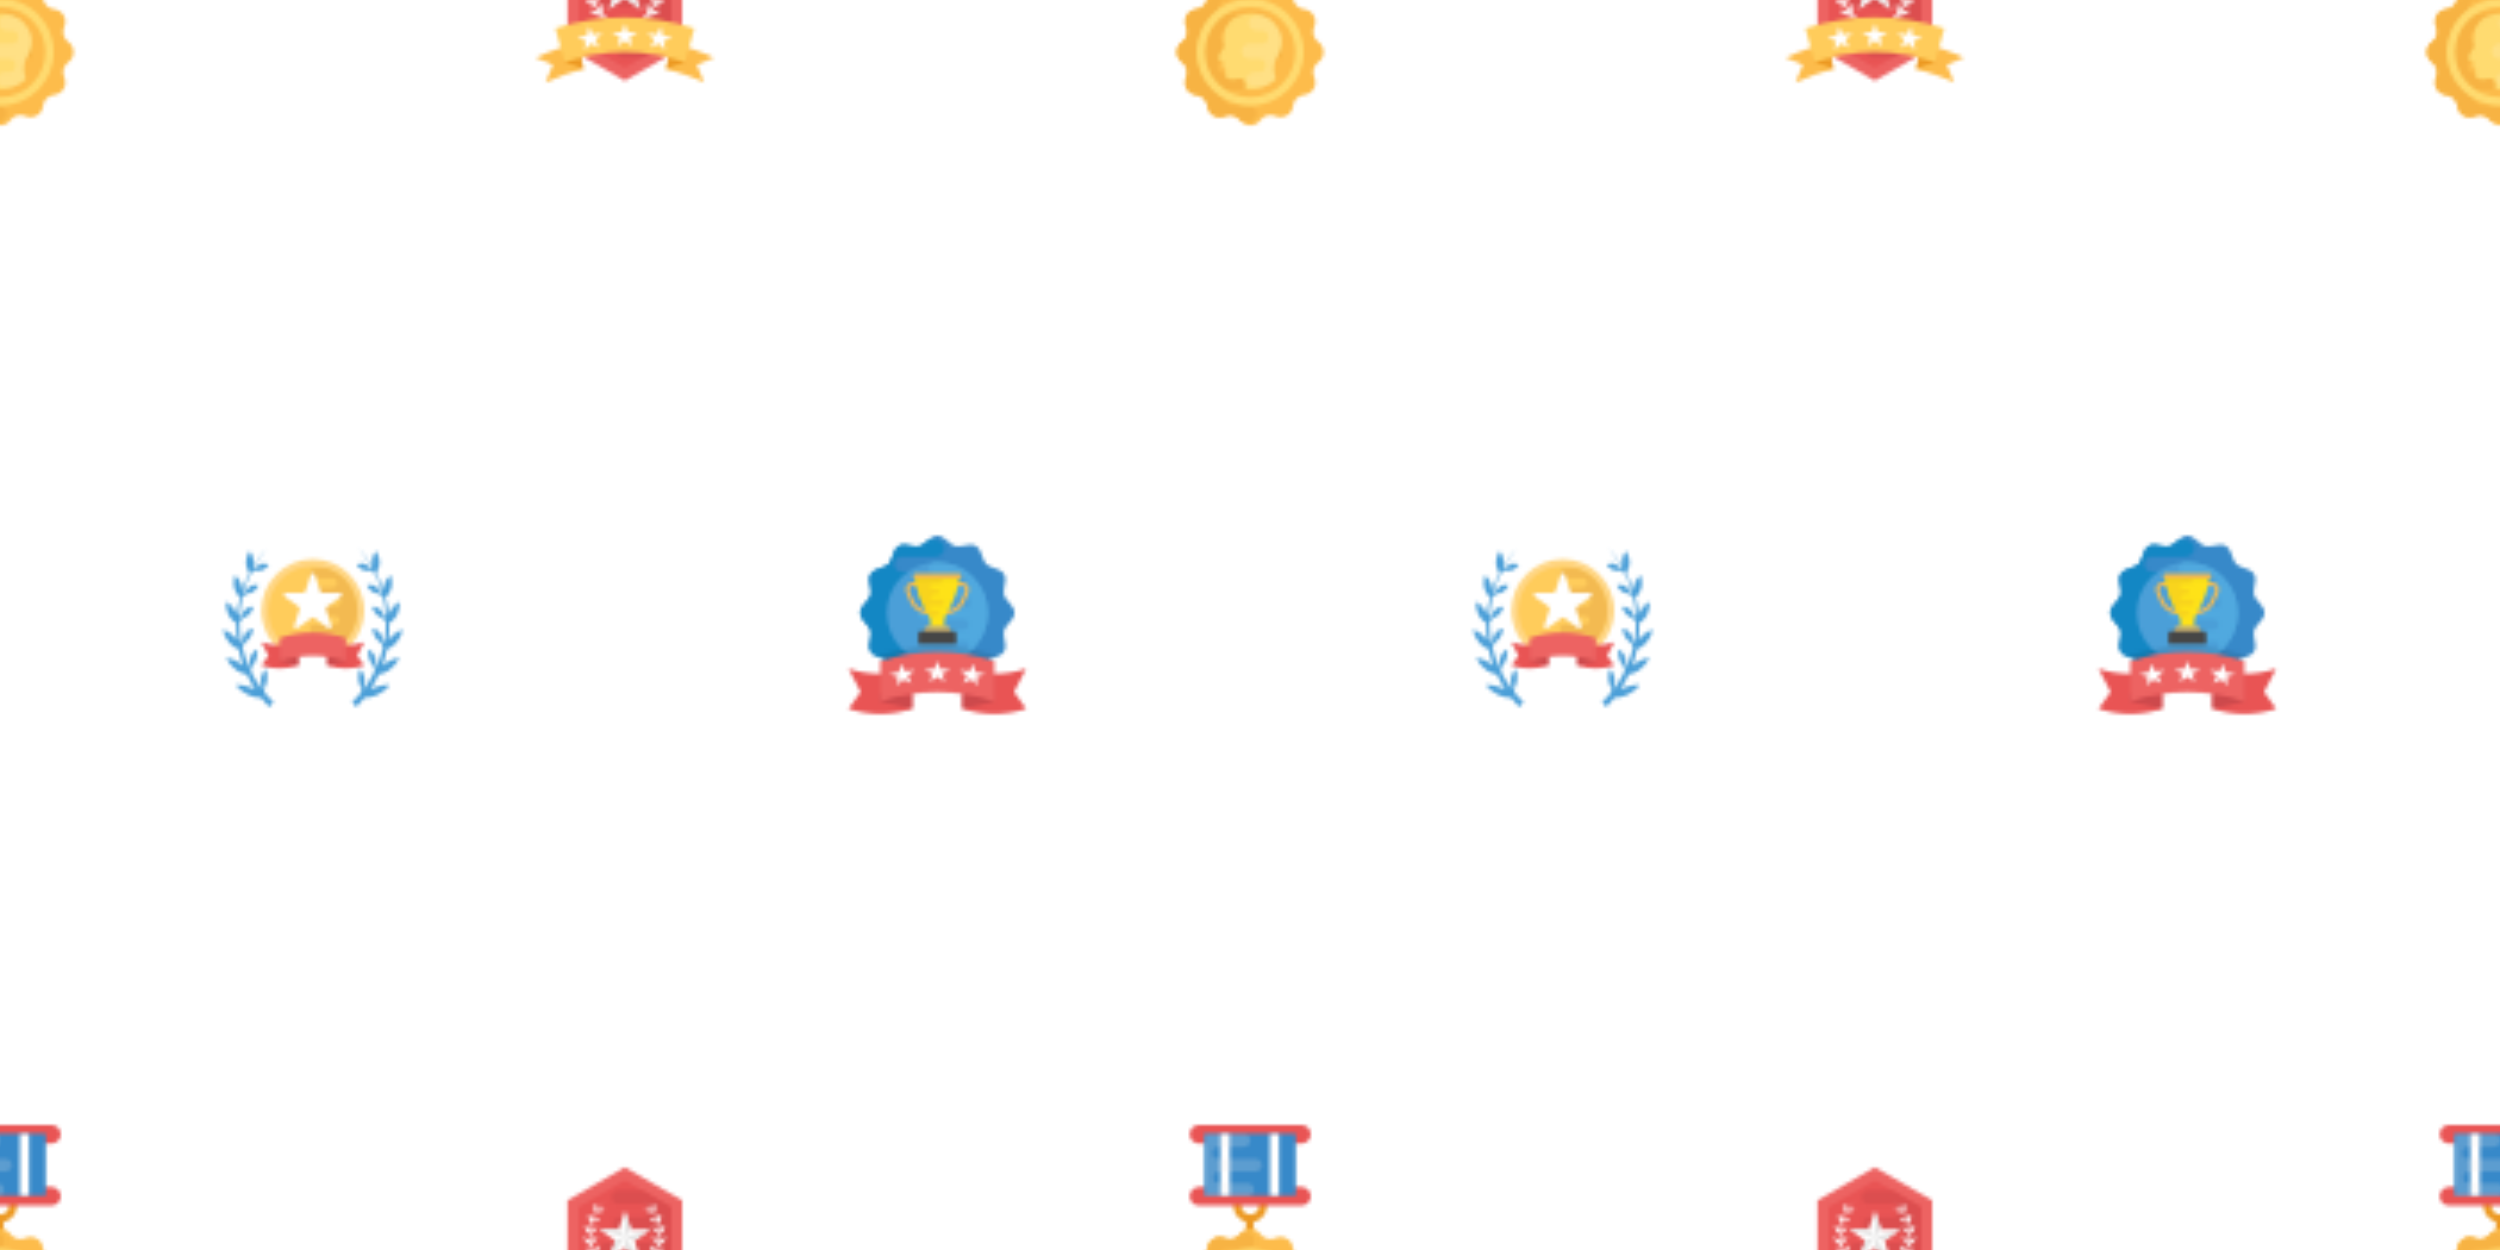 <svg xmlns="http://www.w3.org/2000/svg" xmlns:xlink="http://www.w3.org/1999/xlink" xmlns:fi="http://pattern.flaticon.com/" x="0" y="0" width="700" height="350" viewBox="0 0 700 350"><rect x="0px" y="0px" width="100%" height="100%" opacity="1" fill="#ffffff"/><defs><g transform="matrix(0.099 0 0 0.099 150 325)" id="L1_0"><path d="M89.936,112.12 252.08,18.488 414.224,112.12 414.224,387.352 252.08,480.968 89.936,387.352z" fill="#ed6362"/><path d="M121.936,368.872 121.936,130.584 252.08,55.448 382.224,130.584 382.224,368.872   252.08,444.008z" fill="#e95454"/><path d="M214.752,101.976c-0.56,11.024,8.224,20.176,19.056,20.176h67.616  c11.024,0,19.808,9.152,19.248,20.176c-0.56,10.272-9.904,18.128-20.176,18.128h-63.888c-10.272,0.192-18.496,8.592-18.496,19.056  s8.592,19.056,19.056,19.056h82.192c8.96,0,16.256,7.28,16.064,16.064v1.488c0.56,8.592-6.352,16.064-15.136,16.064H200.544  c-10.464,0-19.616,7.664-20.368,17.936c-0.368,11.024,8.224,20.176,19.248,20.176h113.584c8.784,0,16.064,7.28,16.064,16.064  l-0.192,1.12v0.192c0.192,9.344-7.472,17.008-16.816,17.008h-78.64c-10.464,0-19.616,7.664-20.368,18.128  c-0.368,11.024,8.224,20.176,19.248,20.176h83.312c9.344,0,16.064,7.664,16.064,17.008c0,0,0,0,0,0.192s0,0.192,0,0.192  c0,9.152-6.72,16.992-16.064,16.992H248.56c-10.272,0-19.424,7.664-19.984,17.936c-0.56,11.216,8.224,20.176,19.056,20.176H301.6  l80.64-46.56V130.584L301.616,84.04h-66.688C224.464,84.04,215.312,91.704,214.752,101.976z" fill="#dc4e4f"/><g><path d="M189.152,286.872c0.352-2.64,1.984-4.912,2.768-7.392c0.752-2.48,0.816-5.104,0.784-7.76   c-0.096-2.672-0.272-5.344-1.2-8.304c-0.272-0.096-0.544-0.192-0.832-0.288c-2.24,1.888-3.552,4.112-4.608,6.48   c-0.992,2.384-1.712,4.896-1.536,7.712c0.208,2.832,1.456,5.936,1.632,8.736c0.032,0.368-0.064,0.704-0.064,1.056   c-5.744-7.008-10.656-14.448-14.736-22.192c0.112-1.568,0.368-3.04,0.976-4.352c0.992-2.288,3.088-3.984,4.432-6.048   c1.312-2.08,1.968-4.432,2.528-6.864c0.512-2.448,0.912-4.928,0.656-7.84c-0.24-0.144-0.496-0.288-0.736-0.432   c-2.56,1.248-4.304,3.008-5.856,4.928c-1.472,1.968-2.736,4.08-3.216,6.672c-0.448,2.608,0,5.68-0.496,8.24   c-0.08,0.496-0.32,0.912-0.464,1.392c-3.696-7.744-6.576-15.744-8.608-23.92c0.464-1.76,1.088-3.408,2.144-4.704   c1.44-1.856,3.824-2.944,5.536-4.528c1.696-1.6,2.816-3.648,3.84-5.76c0.992-2.16,1.872-4.368,2.192-7.168   c-0.208-0.192-0.416-0.384-0.624-0.576c-2.672,0.592-4.704,1.824-6.56,3.28c-1.808,1.472-3.456,3.168-4.448,5.44   c-0.976,2.304-1.184,5.232-2.224,7.456c-0.272,0.592-0.656,1.056-1.008,1.584c-1.68-8.096-2.544-16.304-2.592-24.544   c0.896-1.952,1.968-3.712,3.52-4.88c1.744-1.392,4.208-1.84,6.144-2.928c1.92-1.104,3.36-2.768,4.752-4.544   c1.36-1.824,2.608-3.728,3.456-6.32c-0.16-0.224-0.304-0.464-0.464-0.688c-2.624-0.064-4.768,0.672-6.8,1.616   c-1.984,0.992-3.856,2.208-5.248,4.128c-1.376,1.952-2.176,4.64-3.6,6.48c-0.48,0.64-1.072,1.12-1.664,1.632   c0.304-8.048,1.376-16.08,3.248-24.016c0.08-0.128,0.176-0.24,0.256-0.368c1.392-1.952,2.928-3.664,4.848-4.528   c1.888-0.912,4.272-0.752,6.272-1.344c2-0.624,3.68-1.888,5.312-3.28c1.616-1.456,3.168-3.024,4.496-5.376   c-0.096-0.256-0.192-0.528-0.288-0.784c-2.416-0.64-4.528-0.416-6.592,0.032c-2.048,0.512-4.016,1.248-5.696,2.784   c-1.68,1.552-2.976,3.984-4.672,5.376c-0.736,0.64-1.552,1.072-2.384,1.472c2.256-7.872,5.312-15.616,9.168-23.12   c0.08,0.08,0.144,0.176,0.224,0.272c0.336-0.304,0.656-0.624,0.992-0.928c1.696-1.568,3.488-2.88,5.424-3.28   c1.92-0.448,4.048,0.24,6,0.112c1.952-0.16,3.76-1.024,5.568-2.048c1.808-1.088,3.584-2.304,5.328-4.368   c-0.016-0.288-0.048-0.56-0.064-0.848c-2.032-1.152-4-1.376-5.984-1.392c-1.968,0.048-3.936,0.352-5.824,1.472   c-1.888,1.168-3.616,3.232-5.488,4.224c-0.912,0.512-1.856,0.832-2.832,1.008c0.032-0.176,0.032-0.336,0.064-0.512   c6.24-10.672,14.16-20.784,23.776-29.984c-9.12,8.144-16.88,17.104-23.28,26.672c0.016-0.288,0.16-0.624,0.16-0.896   c0.144-2.064,0.256-4.096,0.048-6.032c-0.656-3.776-1.776-7.44-4.816-10.512c-0.32,0.112-0.656,0.224-0.976,0.336   c-3.232,5.232-4.064,9.808-4.08,13.984c0.128,2.032,0.64,3.904,1.312,5.696c0.544,1.84,1.552,3.472,2.768,4.976   c0.176,0.208,0.352,0.432,0.528,0.64c-3.664,6.432-6.736,13.104-9.232,19.92c-0.016-0.064,0-0.144-0.016-0.208   c-0.432-2.16-0.912-4.288-1.648-6.256c-1.712-3.808-3.792-7.424-7.584-10.128c-0.256,0.24-0.544,0.416-0.832,0.576   c-1.744,6.016-1.312,10.912-0.16,15.248c0.688,2.096,1.728,3.936,2.896,5.68c1.072,1.824,2.512,3.328,4.16,4.672   c0.048,0.032,0.096,0.08,0.144,0.112c-1.888,6.768-3.216,13.632-3.984,20.576c-1.008-2.032-2.032-4.064-3.264-5.872   c-2.768-3.632-5.84-7.04-10.352-9.216c-0.24,0.224-0.48,0.448-0.72,0.672c-0.112,6.512,1.664,11.504,4.032,15.776   c1.28,2.048,2.832,3.76,4.496,5.344c1.456,1.552,3.216,2.72,5.072,3.76c-0.192,6.848,0.16,13.712,1.056,20.544   c-1.504-1.776-2.992-3.552-4.64-5.088c-3.824-3.232-7.856-6.208-12.992-7.728c-0.176,0.272-0.368,0.528-0.544,0.8   c1.648,6.688,4.816,11.504,8.416,15.44c1.872,1.856,3.936,3.344,6.08,4.672c1.712,1.184,3.632,1.936,5.568,2.624   c1.456,6.672,3.456,13.264,6,19.728c-1.936-1.424-3.84-2.88-5.84-4.08c-4.832-2.608-9.776-4.944-15.44-5.648   c-0.112,0.288-0.224,0.592-0.336,0.896c3.504,6.528,8.096,10.88,12.896,14.224c2.448,1.552,5.008,2.688,7.584,3.632   c1.872,0.784,3.84,1.136,5.808,1.472c3.088,6.224,6.704,12.288,10.848,18.144c-2.288-1.008-4.576-2.08-6.864-2.88   c-5.76-1.744-11.536-3.248-17.616-3.008c-0.032,0.32-0.08,0.656-0.112,0.976c5.44,6,11.424,9.552,17.392,12.064   c2.992,1.12,6,1.792,8.976,2.256c1.952,0.4,3.872,0.336,5.808,0.352c3.216,3.792,6.688,7.456,10.4,10.992   c1.952-1.808,3.904-3.616,5.872-5.424c-4.256-3.808-8.224-7.792-11.872-11.936C189.008,289.448,188.944,288.12,189.152,286.872z" fill="#ffffff"/><path d="M348.288,254.664c-2,1.2-3.92,2.672-5.84,4.08c2.544-6.464,4.544-13.072,6-19.728   c1.936-0.688,3.856-1.44,5.568-2.624c2.144-1.312,4.208-2.8,6.08-4.672c3.6-3.952,6.768-8.768,8.416-15.44   c-0.176-0.272-0.368-0.544-0.544-0.8c-5.136,1.52-9.168,4.496-12.992,7.728c-1.648,1.536-3.152,3.328-4.64,5.088   c0.912-6.832,1.264-13.696,1.072-20.544c1.856-1.04,3.616-2.208,5.072-3.76c1.664-1.584,3.216-3.296,4.496-5.344   c2.368-4.272,4.144-9.264,4.032-15.776c-0.24-0.224-0.48-0.448-0.72-0.672c-4.512,2.176-7.568,5.584-10.352,9.216   c-1.232,1.824-2.24,3.84-3.264,5.872c-0.768-6.928-2.096-13.808-3.984-20.576c0.048-0.032,0.096-0.08,0.144-0.112   c1.648-1.344,3.104-2.848,4.16-4.672c1.168-1.744,2.208-3.584,2.896-5.68c1.152-4.336,1.568-9.248-0.16-15.248   c-0.288-0.176-0.576-0.336-0.864-0.512c-3.792,2.704-5.872,6.32-7.584,10.128c-0.736,1.968-1.216,4.096-1.648,6.256   c-0.016,0.064-0.016,0.144-0.016,0.208c-2.496-6.816-5.568-13.488-9.232-19.92c0.176-0.208,0.352-0.432,0.528-0.64   c1.232-1.504,2.224-3.136,2.768-4.976c0.672-1.792,1.184-3.648,1.312-5.696c-0.016-4.176-0.848-8.752-4.08-13.984   c-0.32-0.112-0.656-0.224-0.976-0.336c-3.04,3.072-4.16,6.736-4.816,10.512c-0.208,1.936-0.096,3.968,0.048,6.032   c0,0.272,0.128,0.608,0.16,0.896c-6.4-9.568-14.16-18.544-23.28-26.672c9.632,9.2,17.552,19.296,23.776,29.984   c0.032,0.176,0.048,0.336,0.064,0.512c-0.96-0.192-1.92-0.496-2.832-1.008c-1.856-0.992-3.6-3.056-5.488-4.224   c-1.888-1.12-3.856-1.424-5.824-1.472c-1.984,0.016-3.952,0.24-5.984,1.392c-0.016,0.288-0.048,0.56-0.064,0.848   c1.744,2.064,3.52,3.28,5.328,4.368c1.808,1.024,3.616,1.888,5.568,2.048c1.952,0.128,4.064-0.576,6-0.112   c1.936,0.4,3.728,1.712,5.424,3.28c0.336,0.304,0.656,0.608,0.992,0.928c0.08-0.096,0.144-0.176,0.224-0.272   c3.84,7.504,6.896,15.232,9.168,23.12c-0.832-0.4-1.648-0.832-2.384-1.472c-1.696-1.408-2.992-3.824-4.672-5.376   c-1.68-1.52-3.648-2.272-5.696-2.784c-2.064-0.448-4.176-0.672-6.592-0.032c-0.096,0.256-0.192,0.528-0.288,0.784   c1.312,2.352,2.88,3.92,4.496,5.376c1.648,1.392,3.312,2.656,5.312,3.28c2,0.608,4.384,0.432,6.272,1.344   c1.92,0.864,3.456,2.576,4.848,4.528c0.08,0.128,0.176,0.24,0.256,0.368c1.856,7.936,2.944,15.968,3.232,24.016   c-0.592-0.512-1.184-0.976-1.664-1.632c-1.424-1.824-2.224-4.528-3.6-6.48c-1.392-1.92-3.264-3.12-5.248-4.128   c-2.032-0.944-4.16-1.664-6.8-1.616c-0.16,0.224-0.304,0.464-0.464,0.688c0.848,2.592,2.112,4.512,3.456,6.32   c1.392,1.76,2.832,3.44,4.752,4.544c1.936,1.088,4.4,1.536,6.144,2.928c1.536,1.168,2.608,2.928,3.52,4.88   c-0.048,8.24-0.928,16.464-2.592,24.544c-0.352-0.528-0.752-0.992-1.008-1.584c-1.04-2.208-1.248-5.152-2.224-7.456   c-0.992-2.272-2.64-3.968-4.448-5.44c-1.856-1.456-3.888-2.688-6.56-3.28c-0.208,0.192-0.416,0.384-0.608,0.576   c0.32,2.784,1.216,5.008,2.192,7.168c1.04,2.112,2.144,4.144,3.84,5.76c1.712,1.584,4.096,2.672,5.536,4.528   c1.056,1.296,1.68,2.944,2.144,4.704c-2.048,8.176-4.912,16.192-8.608,23.92c-0.128-0.464-0.368-0.896-0.464-1.392   c-0.496-2.544-0.048-5.632-0.496-8.24c-0.48-2.592-1.744-4.704-3.216-6.672c-1.536-1.936-3.296-3.68-5.84-4.928   c-0.24,0.144-0.496,0.288-0.736,0.432c-0.256,2.912,0.144,5.392,0.656,7.84c0.56,2.416,1.216,4.784,2.528,6.864   c1.328,2.064,3.44,3.76,4.432,6.048c0.608,1.312,0.864,2.784,0.976,4.352c-4.064,7.744-8.976,15.184-14.72,22.192   c0-0.352-0.08-0.704-0.064-1.056c0.176-2.8,1.424-5.904,1.632-8.736c0.176-2.816-0.544-5.328-1.536-7.712   c-1.056-2.368-2.368-4.608-4.608-6.48c-0.272,0.096-0.544,0.192-0.832,0.288c-0.928,2.96-1.104,5.632-1.2,8.304   c-0.032,2.656,0.016,5.28,0.784,7.76c0.784,2.464,2.416,4.752,2.768,7.392c0.208,1.248,0.144,2.576-0.048,3.92   c-3.648,4.144-7.616,8.144-11.872,11.936c1.952,1.808,3.92,3.616,5.872,5.424c3.712-3.536,7.168-7.216,10.4-10.992   c1.92-0.016,3.84,0.048,5.808-0.352c2.976-0.464,5.968-1.136,8.976-2.256c5.968-2.512,11.968-6.064,17.392-12.064   c-0.032-0.32-0.064-0.656-0.112-0.976c-6.08-0.24-11.856,1.264-17.616,3.008c-2.288,0.8-4.576,1.872-6.864,2.88   c4.144-5.856,7.76-11.92,10.848-18.144c1.968-0.336,3.92-0.688,5.808-1.472c2.592-0.944,5.136-2.08,7.584-3.632   c4.816-3.344,9.392-7.696,12.896-14.224c-0.112-0.304-0.224-0.608-0.336-0.912C358.064,249.72,353.12,252.056,348.288,254.664z" fill="#ffffff"/><path d="M252.08,142.04 269.008,194.136 323.792,194.136 279.472,226.344 296.4,278.44    252.08,246.232 207.76,278.44 224.688,226.344 180.368,194.136 235.152,194.136z" fill="#ffffff"/></g><g><path d="M252.08,142.04 252.08,216.408 269.008,194.136z" fill="#e5e5e5"/><path d="M252.08,216.408 323.792,194.136 279.472,226.344z" fill="#e5e5e5"/><path d="M252.08,216.408 296.4,278.44 252.08,246.232z" fill="#e5e5e5"/><path d="M252.08,216.408 224.688,226.344 207.76,278.44z" fill="#e5e5e5"/><path d="M180.368,194.136 235.152,194.136 252.08,216.408z" fill="#e5e5e5"/></g><path d="M27.792,485.672c34.736-16.352,70.608-28.72,107.056-37.136c-4.848-24.816-9.68-49.648-14.528-74.464  C79.36,383.528,39.04,397.432,0,415.816c16.8,5.92,33.04,12.592,48.704,19.936C40.944,452.28,33.984,468.936,27.792,485.672z" fill="#fdbc4b"/><path d="M128.144,414.2c2.24,11.44,4.464,22.896,6.704,34.336c-17.04-8.032-34.816-15.216-53.28-21.424  C96.96,422.12,112.496,417.816,128.144,414.2z" fill="#ec9922"/><path d="M476.368,485.672c-34.736-16.352-70.608-28.72-107.056-37.136  c4.848-24.816,9.68-49.648,14.528-74.464c40.96,9.456,81.28,23.36,120.32,41.744c-16.8,5.92-33.04,12.592-48.704,19.936  C463.216,452.28,470.176,468.936,476.368,485.672z" fill="#fdbc4b"/><path d="M376.016,414.2c-2.24,11.44-4.464,22.896-6.704,34.336c17.04-8.032,34.816-15.216,53.28-21.424  C407.2,422.12,391.664,417.816,376.016,414.2z" fill="#ec9922"/><path d="M422.608,427.112c-111.232-36.064-229.808-36.064-341.04,0  c-8.624-31.488-17.264-62.976-25.888-94.464c128.128-41.536,264.688-41.536,392.816,0  C439.856,364.136,431.232,395.624,422.608,427.112z" fill="#ffcc5b"/><g><path d="M149.744,327.304c4.08,7.568,8.048,15.152,11.936,22.8c9.184-1.408,18.384-2.592,27.6-3.568   c-7.008,5.792-13.856,11.728-20.512,17.76c3.76,7.68,7.424,15.392,10.992,23.136c-7.568-4.096-15.296-8.032-23.168-11.808   c-6.448,6.176-12.736,12.464-18.848,18.848c1.264-8.56,2.624-17.104,4.096-25.664c-8.048-3.568-16.224-6.976-24.544-10.208   c9.104-2.096,18.224-3.984,27.376-5.648C146.272,344.392,147.952,335.848,149.744,327.304z" fill="#ffffff"/><path d="M252.08,318.776c2.96,8.144,5.808,16.32,8.576,24.496c9.248,0.128,18.496,0.48,27.744,1.04   c-7.728,4.576-15.312,9.296-22.736,14.16c2.64,8.208,5.184,16.432,7.616,24.688c-6.896-5.296-13.968-10.48-21.184-15.504   c-7.232,5.04-14.288,10.208-21.184,15.504c2.432-8.24,4.976-16.464,7.616-24.688c-7.424-4.864-15.008-9.584-22.736-14.16   c9.248-0.56,18.48-0.912,27.744-1.04C246.272,335.096,249.12,326.936,252.08,318.776z" fill="#ffffff"/><path d="M354.416,327.304c1.792,8.544,3.488,17.088,5.072,25.648c9.152,1.664,18.288,3.552,27.376,5.648   c-8.32,3.232-16.496,6.64-24.544,10.208c1.472,8.56,2.832,17.104,4.096,25.664c-6.112-6.384-12.384-12.672-18.848-18.848   c-7.872,3.776-15.584,7.712-23.152,11.808c3.568-7.744,7.232-15.456,10.992-23.136c-6.672-6.048-13.504-11.968-20.512-17.76   c9.216,0.976,18.416,2.16,27.6,3.568C346.368,342.472,350.336,334.872,354.416,327.304z" fill="#ffffff"/></g></g><g transform="matrix(0.137 0 0 0.137 315 315)" id="L1_1"><g><rect x="247px" y="192px" width="16px" height="38px" fill="#ec9922"/><path d="M255.878,198.848c-18.88,0-34.256-15.36-34.256-34.256s15.376-34.24,34.256-34.24   s34.24,15.36,34.24,34.256S274.758,198.848,255.878,198.848z M255.878,146.352c-10.064,0-18.256,8.192-18.256,18.256   s8.192,18.256,18.256,18.256s18.24-8.192,18.24-18.256S265.942,146.352,255.878,146.352z" fill="#ec9922"/></g><g><path d="M360.71,37.856H151.062c-10.448,0-18.928-8.48-18.928-18.928l0,0C132.134,8.48,140.614,0,151.062,0   H360.71c10.448,0,18.928,8.48,18.928,18.928l0,0C379.638,29.392,371.158,37.856,360.71,37.856z" fill="#e95454"/><path d="M360.71,164.608H151.062c-10.448,0-18.928-8.48-18.928-18.928l0,0   c0-10.448,8.48-18.928,18.928-18.928H360.71c10.448,0,18.928,8.48,18.928,18.928l0,0   C379.638,156.128,371.158,164.608,360.71,164.608z" fill="#e95454"/></g><rect x="162px" y="18px" width="187px" height="126px" fill="#3789c9"/><g><rect x="195px" y="18px" width="19px" height="126px" fill="#ffffff"/><rect x="296px" y="18px" width="19px" height="126px" fill="#ffffff"/></g><path d="M395.174,341.296l-0.064-0.048c-9.808-7.056-13.28-20.048-8.32-31.056l0.016-0.032  c7.136-15.84-3.36-34-20.656-35.728c-12.032-1.2-21.568-10.72-22.768-22.768l0,0c-1.728-17.28-19.888-27.776-35.728-20.656  l-0.032,0.016c-11.008,4.96-24,1.488-31.056-8.32l-0.048-0.064c-10.144-14.08-31.104-14.08-41.248,0l-0.048,0.064  c-7.056,9.808-20.048,13.28-31.056,8.32l-0.032-0.016c-15.84-7.136-34,3.36-35.728,20.656c-1.2,12.048-10.72,21.568-22.768,22.768  l0,0c-17.28,1.728-27.776,19.888-20.656,35.728l0.016,0.032c4.96,11.008,1.488,24-8.32,31.056l-0.064,0.048  c-14.08,10.144-14.08,31.104,0,41.248l0.064,0.048c9.808,7.056,13.28,20.048,8.32,31.056l-0.016,0.032  c-7.136,15.84,3.36,34,20.656,35.728c12.048,1.2,21.568,10.72,22.768,22.768l0,0c1.728,17.28,19.888,27.776,35.728,20.656  l0.032-0.016c11.008-4.96,24-1.488,31.056,8.32l0.048,0.064c10.144,14.08,31.104,14.08,41.248,0l0.048-0.064  c7.056-9.808,20.048-13.28,31.056-8.32l0.032,0.016c15.84,7.136,34-3.36,35.728-20.656c1.2-12.032,10.72-21.568,22.768-22.768l0,0  c17.28-1.728,27.776-19.888,20.656-35.728l-0.016-0.032c-4.96-11.008-1.488-24,8.32-31.056l0.064-0.048  C409.238,372.4,409.238,351.44,395.174,341.296z" fill="#fdbc4b"/><path d="M321.878,361.6c-0.64,8.8-8.48,15.36-17.44,15.36h-102.56c-7.52,0-13.44,6.4-12.96,13.76V392  c-0.16,7.52,6.08,13.76,13.76,13.76h46.4c8.96,0,16.32,7.36,16.32,16.32s-7.04,16.16-15.84,16.32h-30.72  c-8.8,0-16.8,6.72-17.28,15.52c-0.48,9.44,7.04,17.28,16.48,17.28h33.92c9.28,0,16.8,7.84,16.32,17.28  c-0.48,8.8-8.32,15.36-17.28,15.36h-13.6c-0.64-0.8-1.44-1.6-2.08-2.56l-0.16-0.16c-4.96-6.72-12.64-10.56-20.64-10.56  c-3.52,0-7.04,0.8-10.4,2.24c-3.52,1.6-7.04,2.24-10.4,2.24c-12.48,0-23.84-9.28-25.28-22.88c-1.28-12-10.72-21.6-22.72-22.72  c-17.44-1.76-27.84-19.84-20.8-35.68l0.16-0.16c4.96-10.88,1.44-24-8.32-31.04h-0.16c-14.08-10.08-14.08-31.04,0-41.28h0.16  c9.76-7.04,13.28-20,8.32-31.04l-0.16-0.16c-1.44-3.36-2.24-6.88-2.24-10.4c0-12.48,9.44-23.84,23.04-25.28  c12-1.12,21.44-10.72,22.72-22.72c1.44-13.6,12.8-22.88,25.28-22.88c3.36,0,6.88,0.64,10.4,2.24c11.04,4.96,24,1.44,31.04-8.32  l0.16-0.16c0.64-0.96,1.44-1.76,2.08-2.56h10.72c9.28,0,16.8,7.68,16.32,17.28c-0.48,8.8-8.32,15.36-17.12,15.36h-41.44  c-8,0-13.76,6.72-13.76,14.56c0,0,0,0,0,0.16s0,0.16,0,0.16c0,8,5.76,14.56,13.76,14.56h71.36c9.44,0,16.8,7.84,16.48,17.28  c-0.64,8.96-8.48,15.52-17.44,15.52h-67.36c-8,0-14.56,6.56-14.4,14.56v0.16l-0.16,0.96c0,7.52,6.24,13.76,13.76,13.76h97.28  C314.838,344.32,322.182,352.16,321.878,361.6z" fill="#f7b343"/><g><path d="M255.878,252.416c-60.384,0-109.504,49.12-109.504,109.504s49.12,109.504,109.504,109.504   s109.504-49.12,109.504-109.504S316.262,252.416,255.878,252.416z M255.878,454.256c-50.912,0-92.336-41.424-92.336-92.336   s41.424-92.336,92.336-92.336s92.336,41.408,92.336,92.336S306.79,454.256,255.878,454.256z" fill="#ffdb70"/><path d="M309.43,374.24c-8.64,15.04-4.64,32.96-1.12,43.04c-13.6,12.96-32.16,20.96-52.48,20.96   c-3.36,0-6.72-0.16-10.08-0.64v-12.32c-2.08-9.28-10.4-9.44-10.88-9.44c-40.8,10.08-27.52-16.8-27.52-16.8   c-5.76,0-4.96-7.36-4.96-7.36c-6.4-1.92-2.4-6.88-2.4-6.88v-5.12c-6.08,0.48-8.48-3.04-8.48-3.04   c-3.04-6.88,10.88-24.96,10.88-24.96c-2.08-14.08,0-27.84,0-27.84c2.72-13.44,9.12-22.08,14.72-27.36l0.48-0.48   c5.6-4.8,10.24-6.56,10.24-6.56c44-18.72,72.16,8.64,72.16,8.64c3.04,2.72,5.6,5.44,7.68,8.16   C335.67,339.84,309.43,374.24,309.43,374.24z" fill="#ffdb70"/></g><path d="M252.63,302.784c0,8.368,6.88,15.248,15.248,15.248h11.872  c7.168,0,13.008,5.84,12.864,12.848v1.2c0.448,6.88-5.088,12.848-12.112,12.848h-25.92c-8.368,0-15.696,6.128-16.288,14.352  c-0.304,8.816,6.576,16.144,15.392,16.144h20.992c7.024,0,12.864,5.824,12.864,12.848l-0.144,0.896v0.144  c0.144,7.472-5.984,13.6-13.456,13.6h-9.04c-8.368,0-15.696,6.128-16.288,14.496c-0.304,8.816,6.576,16.144,15.392,16.144h17.344  c10.128-3.616,19.376-9.072,26.976-16.32c-3.52-10.08-7.52-28,1.12-43.04c0,0,26.24-34.4-1.76-68c-2.08-2.72-4.64-5.44-7.68-8.16  c0,0-6.336-6.08-17.584-10.544h-14.96C259.206,287.68,252.63,294.416,252.63,302.784z" opacity="0.15" fill="#ffffff"/><path d="M263.926,133.04c0.256-7.616-5.68-13.952-13.312-13.952  h-59.168c-6.064,0-11.104-5.04-11.104-11.104l0.128-0.768v-0.144c-0.128-6.464,5.168-11.76,11.632-11.76h73.776  c7.232,0,13.568-5.296,14.08-12.528c0.256-7.616-5.68-13.952-13.312-13.952h-77.008c-6.464,0-11.104-5.296-11.104-11.76  c0,0,0,0,0-0.128s0-0.128,0-0.128c0-6.336,4.656-11.76,11.104-11.76h52.848c7.104,0,13.44-5.296,13.824-12.4  c0.384-7.76-5.68-13.952-13.184-13.952h-79.824V145.44h86.544C257.078,145.44,263.414,140.144,263.926,133.04z" opacity="0.2" fill="#f0eeed"/></g><g transform="matrix(0.098 0 0 0.098 237.5 150)" id="L1_2"><path d="M58.772,260.98c5.008,6.24,7.152,14.288,5.936,22.192l-4.432,28.784  c-2.048,13.232,5.392,26.096,17.872,30.928l27.136,10.512c7.472,2.896,13.392,8.816,16.288,16.288l0.448,1.168h265.168l0.448-1.168  c2.896-7.472,8.816-13.392,16.288-16.288l27.136-10.512c12.48-4.832,19.92-17.712,17.872-30.928l-4.432-28.8  c-1.216-7.904,0.944-15.952,5.936-22.192l18.256-22.752c8.368-10.432,8.368-25.264,0-35.696l-18.256-22.752  c-5.008-6.24-7.152-14.288-5.936-22.192l4.432-28.784c2.048-13.232-5.392-26.096-17.872-30.944l-27.136-10.512  c-7.472-2.896-13.392-8.816-16.288-16.288l-10.512-27.136c-4.832-12.48-17.712-19.92-30.928-17.872l-28.8,4.432  c-7.904,1.216-15.952-0.944-22.192-5.936L272.452,6.276c-10.432-8.368-25.264-8.368-35.696,0L214.02,24.532  c-6.24,5.008-14.288,7.152-22.192,5.936l-28.784-4.432c-13.232-2.032-26.112,5.392-30.944,17.872L121.588,71.06  c-2.896,7.472-8.816,13.376-16.288,16.272L78.164,97.86c-12.48,4.832-19.92,17.712-17.872,30.928l4.432,28.8  c1.216,7.904-0.944,15.952-5.936,22.192l-18.256,22.752c-8.368,10.432-8.368,25.264,0,35.696L58.772,260.98z" fill="#3789c9"/><path d="M58.772,260.98c5.008,6.24,7.152,14.288,5.936,22.192l-4.432,28.784  c-2.048,13.232,5.392,26.096,17.872,30.944l27.136,10.512c7.472,2.896,13.392,8.816,16.288,16.288l0.448,1.168h28.016  c-3.088-4.272-4.864-9.536-4.576-15.248c0.704-12.928,12.464-22.8,25.392-22.8h93.568c12.928-0.24,23.28-10.816,23.28-23.984  s-10.816-23.984-23.984-23.984H147.108c-11.28,0-20.448-9.168-20.224-20.224v-1.888c-0.704-10.816,8-20.224,19.04-20.224h163.888  c13.168,0,24.688-9.648,25.632-22.576c0.464-13.872-10.352-25.392-24.224-25.392H155.108c-11.056,0-20.224-9.168-20.224-20.224  l0.24-1.408v-0.24c-0.24-11.76,9.408-21.408,21.152-21.408H268.42c13.168,0,24.688-9.632,25.632-22.8  c0.464-13.872-10.352-25.392-24.224-25.392H151.812c-11.76,0-20.224-9.648-20.224-21.392c0,0,0,0,0-0.24s0-0.24,0-0.24  c0-11.52,8.464-21.392,20.224-21.392h97.568c12.928,0,24.448-9.632,25.152-22.576c0.704-14.112-10.352-25.392-23.984-25.392h-20.704  L214.02,24.532c-6.24,5.008-14.288,7.152-22.192,5.936l-28.784-4.448c-13.248-2.032-26.112,5.408-30.944,17.888L121.588,71.06  c-2.912,7.472-8.816,13.376-16.288,16.272L78.148,97.86c-12.48,4.832-19.92,17.712-17.872,30.928l4.432,28.8  c1.216,7.904-0.944,15.952-5.936,22.192l-18.256,22.752c-8.368,10.432-8.368,25.264,0,35.68L58.772,260.98z" fill="#1387c4"/><path d="M254.612,364.996c-79.744,0-144.624-64.88-144.624-144.624s64.88-144.624,144.624-144.624  s144.624,64.88,144.624,144.624S334.356,364.996,254.612,364.996z" fill="#4b9fd8"/><path d="M229.956,91.812c-0.496,9.616,7.168,17.584,16.608,17.584h72.576c9.616,0,17.264,7.984,16.784,17.584  c-0.496,8.96-8.64,15.792-17.584,15.792h-69.328c-8.96,0.16-16.128,7.488-16.128,16.624s7.488,16.608,16.608,16.608h85.28  c7.824,0,14.176,6.352,14,14v1.312c0.496,7.488-5.536,14-13.2,14H217.556c-9.12,0-17.104,6.672-17.76,15.632  c-0.32,9.616,7.168,17.584,16.784,17.584h112.64c7.648,0,14,6.352,14,14l-0.16,0.976v0.16c0.16,8.144-6.512,14.832-14.656,14.832  h-82.192c-9.12,0-17.104,6.672-17.76,15.792c-0.32,9.616,7.168,17.584,16.784,17.584h86.256c8.144,0,14.016,6.672,14.016,14.816  c0,0,0,0,0,0.16s0,0.16,0,0.16c0,7.984-5.872,14.816-14.016,14.816h-72.08c-8.96,0-16.944,6.672-17.424,15.632  c-0.496,9.776,7.168,17.6,16.608,17.6h1.856c77.024-3.104,138.768-66.56,138.768-144.336c0-79.744-64.88-144.624-144.624-144.624  c-3.312,0-6.56,0.272-9.808,0.496C236.916,77.876,230.388,83.78,229.956,91.812z" fill="#50a9df"/><path d="M278.98,223.508h-48.736c-23.152,0-43.904-13.408-52.896-34.144l-11.936-27.552  c-2.72-6.272-2.096-13.456,1.664-19.184c3.904-5.952,10.56-9.504,17.792-9.504h139.488c7.232,0,13.888,3.552,17.792,9.504  c3.76,5.728,4.384,12.896,1.664,19.184l-11.936,27.552C322.9,210.1,302.132,223.508,278.98,223.508z M184.868,143.252  c-3.808,0-7.296,1.84-9.328,4.944c-1.92,2.912-2.224,6.416-0.848,9.616l11.936,27.552c7.376,17.04,24.496,28.048,43.616,28.048  h48.736c19.12,0,36.24-11.008,43.616-28.048l11.936-27.552c1.376-3.2,1.072-6.688-0.848-9.616c-2.032-3.088-5.52-4.944-9.328-4.944  H184.868z" fill="#fdbc4b"/><path d="M277.284,229.812c-4.224,9.824-4.784,21.024-0.48,30.848h-44.368c4.24-9.824,3.76-21.024-0.48-30.848  c-22.736-40.064-36.32-68.192-39.312-108.32h123.952C313.588,161.62,300.004,189.748,277.284,229.812z" fill="#fee218"/><path d="M285.636,260.628h-62.064c-3.776,0-6.832,3.056-6.832,6.832v5.296h75.712v-5.296  C292.468,263.684,289.412,260.628,285.636,260.628z" fill="#fdbc4b"/><path d="M301.956,272.756h-94.704c-3.776,0-6.832,3.056-6.832,6.832V309.3h108.368v-29.728  C308.788,275.812,305.732,272.756,301.956,272.756z" fill="#464646"/><path d="M317.62,108.292h-126c-3.648,0-6.608,2.96-6.608,6.608l0,0c0,3.648,2.96,6.608,6.608,6.608h126  c3.648,0,6.608-2.96,6.608-6.608l0,0C324.228,111.236,321.268,108.292,317.62,108.292z" fill="#fdbc4b"/><path d="M259.668,221.732c0-4.448-3.648-8.096-8.096-8.096h-12.928c-3.808,0-6.912-3.104-6.832-6.832v-0.64  c-0.24-3.648,2.704-6.832,6.432-6.832H265.3c4.448,0,8.336-3.248,8.656-7.616c0.16-4.688-3.488-8.576-8.176-8.576h-24.448  c-3.728,0-6.832-3.088-6.832-6.816l0.08-0.48v-0.08c-0.08-3.968,3.168-7.216,7.136-7.216h9.52c4.448,0,8.336-3.248,8.656-7.696  c0.16-4.688-3.488-8.576-8.176-8.576h-11.504c-3.968,0-6.832-3.248-6.832-7.216c0,0,0,0,0-0.08s0-0.08,0-0.08  c0-3.888,2.864-7.216,6.832-7.216h20.56c4.368,0,8.256-3.248,8.496-7.616c0.24-4.768-3.488-8.576-8.096-8.576h-68.528  c3.008,40.096,16.592,68.24,39.296,108.336c0,0,0.176,0,0.512,0c2.112,0,10.432,0,19.36,0  C256.18,229.748,259.668,226.18,259.668,221.732z" fill="#f8d41d"/><g><path d="M316.212,124.756c0.096-1.104,0.272-2.128,0.368-3.264   H192.66c0.08,1.12,0.256,2.16,0.368,3.264H316.212z" opacity="0.1" fill="#010101"/><path d="M422.676,343.524c-53.584-18.048-110.112-27.2-168.064-27.2   c-57.936,0-114.48,9.152-168.048,27.2l-3.632,1.216l22.368,8.672c7.472,2.896,13.392,8.816,16.288,16.288l0.448,1.168h265.168   l0.448-1.168c2.896-7.472,8.816-13.392,16.288-16.288l22.368-8.672L422.676,343.524z" opacity="0.1" fill="#010101"/></g><g><path d="M182.388,494.548c-58.096,19.568-123.36,19.568-181.44,0c11.28-15.312,22.832-31.344,34.544-48.128   c-11.712-21.424-23.264-43.6-34.544-66.496c58.096,19.568,123.36,19.568,181.44,0C182.388,418.116,182.388,456.324,182.388,494.548   z" fill="#e95454"/><path d="M326.836,494.548c58.096,19.568,123.36,19.568,181.44,0c-11.28-15.312-22.832-31.344-34.544-48.128   c11.712-21.424,23.264-43.6,34.544-66.496c-58.096,19.568-123.36,19.568-181.44,0C326.836,418.116,326.836,456.324,326.836,494.548   z" fill="#e95454"/></g><g><path d="M91.668,473.316 182.388,494.548 182.388,451.972 91.668,453.412z" fill="#cd494c"/><path d="M326.836,494.548 417.556,473.316 396.404,430.852 326.836,451.972z" fill="#cd494c"/></g><path d="M417.556,473.316c-104.336-35.136-221.568-35.136-325.904,0c0-38.208,0-76.432,0-114.64  c104.336-35.136,221.568-35.136,325.904,0C417.556,396.884,417.556,435.092,417.556,473.316z" fill="#ed6362"/><g><path d="M150.692,366.116c4.128,6.992,8.176,14.016,12.112,21.056c9.328-1.296,18.672-2.4,28.032-3.296   c-7.12,5.36-14.064,10.832-20.832,16.416c3.824,7.104,7.536,14.224,11.168,21.376c-7.696-3.776-15.536-7.424-23.52-10.912   c-6.56,5.712-12.928,11.52-19.136,17.424c1.28-7.904,2.672-15.808,4.16-23.712c-8.16-3.296-16.48-6.448-24.928-9.424   c9.232-1.936,18.512-3.68,27.808-5.232C147.156,381.908,148.868,374.004,150.692,366.116z" fill="#ffffff"/><path d="M254.612,358.244c3.008,7.52,5.904,15.072,8.704,22.64c9.392,0.128,18.784,0.448,28.16,0.96   c-7.856,4.224-15.552,8.592-23.088,13.088c2.672,7.584,5.264,15.184,7.728,22.816c-6.992-4.912-14.16-9.68-21.504-14.336   c-7.344,4.656-14.512,9.424-21.52,14.32c2.48-7.616,5.056-15.216,7.728-22.816c-7.536-4.496-15.232-8.864-23.088-13.088   c9.376-0.528,18.768-0.848,28.176-0.96C248.708,373.316,251.604,365.764,254.612,358.244z" fill="#ffffff"/><path d="M358.532,366.116c1.824,7.904,3.536,15.792,5.152,23.696c9.296,1.536,18.56,3.28,27.808,5.216   c-8.448,2.976-16.752,6.128-24.928,9.424c1.488,7.904,2.88,15.808,4.16,23.712c-6.208-5.904-12.576-11.712-19.136-17.424   c-7.984,3.488-15.824,7.136-23.52,10.912c3.616-7.152,7.344-14.288,11.168-21.376c-6.768-5.584-13.712-11.056-20.832-16.416   c9.36,0.896,18.704,2,28.032,3.296C350.372,380.116,354.404,373.108,358.532,366.116z" fill="#ffffff"/></g></g><g transform="matrix(0.098 0 0 0.098 62.5 150)" id="L1_3"><g><path d="M117.616,438.48c0.784-6.272,4.368-11.712,6.08-17.6c1.664-5.904,1.792-12.16,1.712-18.48   c-0.192-6.352-0.592-12.72-2.624-19.76c-0.608-0.224-1.216-0.448-1.808-0.672c-4.912,4.496-7.824,9.808-10.128,15.456   c-2.176,5.664-3.76,11.664-3.36,18.368c0.448,6.752,3.184,14.16,3.584,20.816c0.064,0.88-0.128,1.68-0.128,2.528   c-12.64-16.704-23.44-34.416-32.384-52.864c0.24-3.728,0.816-7.248,2.144-10.368c2.176-5.44,6.8-9.504,9.744-14.4   c2.88-4.944,4.32-10.56,5.568-16.336c1.12-5.824,2.016-11.728,1.456-18.672c-0.544-0.352-1.072-0.688-1.616-1.04   c-5.616,2.976-9.472,7.152-12.864,11.744c-3.248,4.672-6.032,9.712-7.072,15.888c-0.992,6.208,0.016,13.536-1.088,19.6   c-0.192,1.184-0.72,2.192-1.008,3.312c-8.128-18.432-14.448-37.504-18.944-56.96c1.024-4.192,2.4-8.128,4.72-11.216   c3.168-4.416,8.416-7.008,12.176-10.784c3.728-3.824,6.176-8.672,8.448-13.712c2.16-5.136,4.128-10.416,4.832-17.056   c-0.448-0.448-0.896-0.912-1.36-1.376c-5.888,1.408-10.352,4.352-14.432,7.808c-3.968,3.52-7.584,7.552-9.76,12.96   c-2.144,5.472-2.624,12.464-4.896,17.744c-0.576,1.408-1.456,2.528-2.224,3.792c-3.696-19.216-5.616-38.8-5.728-58.416   c1.984-4.624,4.336-8.848,7.728-11.616c3.84-3.328,9.248-4.368,13.488-6.976c4.224-2.624,7.408-6.608,10.448-10.816   c2.976-4.32,5.744-8.864,7.6-15.056c-0.336-0.544-0.688-1.104-1.024-1.648c-5.776-0.128-10.48,1.6-14.944,3.84   c-4.384,2.368-8.496,5.248-11.552,9.808c-3.024,4.64-4.784,11.072-7.92,15.424c-1.056,1.536-2.368,2.656-3.664,3.872   c0.656-19.152,3.024-38.288,7.12-57.168c0.192-0.288,0.384-0.576,0.56-0.88c3.056-4.64,6.448-8.72,10.672-10.784   c4.16-2.192,9.376-1.776,13.792-3.216c4.4-1.472,8.08-4.496,11.696-7.808c3.552-3.456,6.976-7.2,9.872-12.8   c-0.176-0.592-0.4-1.216-0.592-1.84c-5.312-1.552-9.968-0.992-14.496,0.064c-4.48,1.216-8.832,2.992-12.528,6.608   c-3.68,3.712-6.544,9.472-10.256,12.816c-1.616,1.536-3.408,2.576-5.232,3.52c4.976-18.752,11.68-37.184,20.144-55.04   c0.16,0.208,0.336,0.416,0.496,0.64c0.72-0.736,1.456-1.472,2.176-2.208c3.744-3.744,7.664-6.864,11.936-7.792   c4.208-1.088,8.88,0.576,13.168,0.272c4.304-0.368,8.288-2.432,12.256-4.88c3.968-2.576,7.872-5.488,11.712-10.384   c-0.048-0.656-0.112-1.328-0.16-2c-4.464-2.752-8.8-3.296-13.152-3.312c-4.32,0.128-8.656,0.832-12.8,3.52   c-4.128,2.768-7.952,7.696-12.048,10.064c-2,1.232-4.096,1.968-6.208,2.416c0.064-0.416,0.08-0.816,0.16-1.216   c13.712-25.424,31.12-49.488,52.288-71.376c-20.048,19.376-37.12,40.752-51.168,63.536c0.032-0.72,0.32-1.488,0.32-2.16   c0.336-4.896,0.56-9.744,0.112-14.352C85.2,60.864,82.752,52.16,76.064,44.832c-0.72,0.272-1.424,0.528-2.144,0.8   c-7.088,12.448-8.928,23.344-8.976,33.28c0.288,4.848,1.424,9.296,2.88,13.552c1.2,4.384,3.392,8.272,6.08,11.872   c0.384,0.512,0.768,1.024,1.152,1.536c-8.032,15.328-14.8,31.184-20.272,47.424c-0.032-0.16-0.016-0.352-0.064-0.512   c-0.944-5.136-2.016-10.224-3.632-14.912c-3.776-9.072-8.352-17.696-16.688-24.112c-0.64,0.4-1.28,0.816-1.904,1.216   c-3.824,14.304-2.896,26-0.352,36.32c1.52,4.992,3.792,9.392,6.368,13.52c2.336,4.336,5.52,7.92,9.152,11.136   c0.112,0.096,0.208,0.176,0.304,0.272c-4.144,16.096-7.072,32.48-8.752,48.992c-2.224-4.848-4.464-9.664-7.168-14   c-6.096-8.64-12.848-16.752-22.752-21.936c-0.528,0.528-1.056,1.072-1.584,1.6c-0.24,15.488,3.664,27.392,8.864,37.552   c2.816,4.864,6.24,8.96,9.904,12.72c3.2,3.68,7.072,6.48,11.168,8.944C37.216,266.4,38,282.752,39.984,299.008   c-3.296-4.208-6.592-8.448-10.208-12.128c-8.4-7.696-17.264-14.768-28.576-18.384c-0.4,0.64-0.8,1.28-1.2,1.92   c3.632,15.92,10.592,27.392,18.496,36.784c4.112,4.432,8.672,7.984,13.376,11.104c3.776,2.8,7.984,4.608,12.256,6.256   c3.216,15.872,7.6,31.584,13.184,46.992c-4.256-3.392-8.448-6.864-12.848-9.728c-10.608-6.224-21.488-11.776-33.968-13.44   c-0.256,0.72-0.512,1.44-0.752,2.16c7.712,15.536,17.792,25.888,28.368,33.872c5.376,3.712,10.992,6.4,16.688,8.656   c4.128,1.872,8.448,2.688,12.768,3.504c6.784,14.816,14.752,29.264,23.872,43.2c-5.04-2.416-10.064-4.944-15.088-6.864   c-12.656-4.16-25.36-7.728-38.736-7.152c-0.08,0.768-0.16,1.552-0.24,2.32c11.952,14.288,25.12,22.768,38.256,28.72   c6.592,2.672,13.184,4.272,19.728,5.36c4.304,0.928,8.528,0.8,12.752,0.832c7.072,9.008,14.704,17.76,22.864,26.192   c4.304-4.304,8.592-8.608,12.896-12.896c-9.36-9.056-18.064-18.544-26.096-28.432C117.296,444.608,117.168,441.472,117.616,438.48z   " fill="#4b9fd8"/><path d="M467.52,361.792c-4.4,2.864-8.608,6.336-12.848,9.728c5.584-15.408,9.968-31.12,13.184-46.992   c4.272-1.632,8.48-3.44,12.256-6.256c4.704-3.12,9.264-6.672,13.376-11.104c7.904-9.392,14.88-20.864,18.496-36.784   c-0.4-0.64-0.8-1.28-1.2-1.92c-11.296,3.616-20.176,10.688-28.576,18.384c-3.616,3.68-6.912,7.92-10.208,12.128   c1.984-16.256,2.768-32.608,2.336-48.912c4.096-2.464,7.968-5.264,11.168-8.944c3.648-3.76,7.088-7.856,9.904-12.72   c5.2-10.16,9.104-22.048,8.864-37.552c-0.528-0.528-1.056-1.072-1.584-1.6c-9.904,5.184-16.656,13.296-22.752,21.936   c-2.704,4.336-4.944,9.152-7.168,14c-1.68-16.512-4.592-32.896-8.752-48.992c0.112-0.096,0.208-0.176,0.32-0.272   c3.632-3.2,6.816-6.8,9.152-11.136c2.576-4.144,4.848-8.544,6.368-13.52c2.544-10.32,3.456-22.016-0.352-36.32   c-0.64-0.416-1.264-0.816-1.904-1.216c-8.336,6.432-12.928,15.04-16.688,24.128c-1.616,4.688-2.688,9.776-3.648,14.912   c-0.032,0.16-0.016,0.352-0.048,0.512c-5.472-16.24-12.24-32.096-20.288-47.424c0.384-0.512,0.768-1.024,1.152-1.536   c2.688-3.6,4.896-7.472,6.08-11.872c1.472-4.256,2.592-8.704,2.88-13.552c-0.032-9.936-1.872-20.832-8.96-33.28   c-0.72-0.272-1.44-0.528-2.16-0.8c-6.688,7.312-9.136,16.032-10.592,25.008c-0.448,4.608-0.224,9.456,0.112,14.352   c0,0.656,0.288,1.44,0.336,2.128c-14.064-22.784-31.12-44.144-51.168-63.536c21.168,21.904,38.576,45.952,52.288,71.376   c0.064,0.416,0.096,0.8,0.16,1.216c-2.128-0.448-4.208-1.184-6.224-2.416c-4.096-2.352-7.904-7.296-12.048-10.064   c-4.144-2.688-8.464-3.392-12.8-3.52c-4.368,0.08-8.704,0.624-13.168,3.376c-0.048,0.672-0.112,1.344-0.16,2.016   c3.84,4.896,7.744,7.808,11.712,10.384c3.968,2.432,7.952,4.512,12.256,4.88c4.288,0.304,8.944-1.36,13.184-0.288   c4.272,0.944,8.176,4.064,11.936,7.792c0.736,0.736,1.456,1.456,2.176,2.208c0.16-0.208,0.32-0.432,0.496-0.64   c8.464,17.856,15.168,36.288,20.144,55.04c-1.84-0.96-3.632-1.984-5.232-3.52c-3.712-3.344-6.592-9.104-10.272-12.816   c-3.68-3.632-8.032-5.408-12.528-6.608c-4.528-1.072-9.184-1.616-14.48-0.064c-0.208,0.624-0.416,1.248-0.624,1.872   c2.896,5.6,6.32,9.344,9.872,12.8c3.616,3.328,7.296,6.336,11.696,7.808c4.416,1.44,9.632,1.024,13.792,3.216   c4.224,2.064,7.616,6.144,10.672,10.784c0.192,0.288,0.384,0.576,0.576,0.88c4.096,18.88,6.464,38.032,7.12,57.168   c-1.296-1.232-2.608-2.336-3.664-3.872c-3.136-4.352-4.896-10.784-7.92-15.424c-3.056-4.576-7.168-7.44-11.552-9.808   c-4.448-2.24-9.168-3.968-14.944-3.84c-0.336,0.544-0.688,1.104-1.024,1.648c1.856,6.192,4.64,10.72,7.6,15.056   c3.056,4.192,6.24,8.176,10.448,10.816c4.256,2.592,9.664,3.648,13.488,6.976c3.376,2.768,5.744,6.976,7.728,11.616   c-0.112,19.616-2.032,39.2-5.712,58.448c-0.768-1.264-1.632-2.368-2.224-3.792c-2.272-5.28-2.752-12.256-4.896-17.744   c-2.192-5.408-5.792-9.44-9.76-12.96c-4.08-3.456-8.544-6.4-14.432-7.808c-0.448,0.464-0.896,0.912-1.36,1.376   c0.704,6.64,2.672,11.92,4.832,17.056c2.272,5.04,4.72,9.888,8.448,13.712c3.76,3.76,9.008,6.352,12.176,10.784   c2.32,3.072,3.696,7.008,4.72,11.216c-4.496,19.456-10.816,38.544-18.944,56.96c-0.288-1.12-0.816-2.128-1.008-3.312   c-1.104-6.064-0.112-13.392-1.088-19.6c-1.04-6.16-3.824-11.216-7.072-15.888c-3.376-4.608-7.232-8.784-12.864-11.744   c-0.544,0.352-1.072,0.688-1.616,1.04c-0.56,6.944,0.32,12.848,1.456,18.672c1.248,5.76,2.672,11.392,5.568,16.336   c2.928,4.896,7.568,8.96,9.744,14.4c1.328,3.12,1.904,6.656,2.144,10.368c-8.944,18.432-19.744,36.16-32.384,52.864   c0-0.848-0.192-1.664-0.128-2.528c0.4-6.672,3.136-14.08,3.584-20.816c0.4-6.704-1.2-12.688-3.36-18.368   c-2.304-5.648-5.216-10.96-10.128-15.456c-0.608,0.224-1.216,0.448-1.808,0.672c-2.032,7.056-2.432,13.408-2.624,19.76   c-0.08,6.32,0.048,12.576,1.712,18.48c1.728,5.872,5.296,11.328,6.08,17.6c0.448,2.976,0.32,6.112-0.112,9.344   c-8.032,9.888-16.736,19.376-26.096,28.432c4.304,4.304,8.608,8.592,12.896,12.896c8.16-8.432,15.776-17.184,22.848-26.192   c4.24-0.032,8.448,0.096,12.752-0.832c6.544-1.104,13.136-2.688,19.728-5.36c13.136-5.968,26.304-14.432,38.256-28.72   c-0.08-0.768-0.16-1.552-0.24-2.32c-13.376-0.576-26.08,2.992-38.736,7.152c-5.024,1.92-10.048,4.464-15.088,6.864   c9.12-13.936,17.072-28.384,23.872-43.2c4.32-0.816,8.64-1.632,12.768-3.504c5.68-2.24,11.312-4.944,16.688-8.656   c10.576-7.984,20.656-18.336,28.368-33.872c-0.24-0.72-0.496-1.44-0.752-2.16C489.008,350.016,478.128,355.568,467.52,361.792z" fill="#4b9fd8"/></g><path d="M161.36,325.936h189.248c31.904-26.96,52.256-67.2,52.256-112.16  c0-80.992-65.888-146.88-146.88-146.88s-146.88,65.888-146.88,146.88C109.104,258.72,129.456,298.96,161.36,325.936z" fill="#ffd684"/><path d="M195.616,325.936h120.752c39.872-21.552,67.04-63.728,67.04-112.16  c0-70.256-57.152-127.408-127.408-127.408S128.592,143.52,128.592,213.776C128.576,262.192,155.728,304.384,195.616,325.936z" fill="#ffcc5b"/><path d="M237.52,228.72h82.656c6.384,0,11.696,5.296,11.696,11.696l-0.144,0.816v0.144  c0.144,6.8-5.44,12.368-12.24,12.368h-57.232c-7.616,0-14.272,5.568-14.816,13.184c-0.272,8.016,5.984,14.672,14,14.672h60.64  c6.8,0,11.696,5.584,11.696,12.368c0,0,0,0,0,0.144s0,0.144,0,0.144c0,6.656-4.896,12.368-11.696,12.368h-48.8  c-7.472,0-14.144,5.568-14.544,13.056c-0.112,2.256,0.384,4.336,1.216,6.256h56.032c40.048-21.488,67.424-63.616,67.424-112.16  c0-55.984-36.336-103.536-86.624-120.592h-33.44c-7.616,0-14.272,5.568-14.688,13.056c-0.416,8.016,5.984,14.688,13.872,14.688  h49.216c8.016,0,14.416,6.672,14,14.688c-0.4,7.456-7.2,13.168-14.672,13.168h-46.496c-7.472,0.144-13.456,6.256-13.456,13.872  s6.256,13.872,13.872,13.872h59.824c6.528,0,11.824,5.296,11.696,11.696v1.088c0.416,6.256-4.624,11.696-11.008,11.696h-87.152  c-7.616,0-14.272,5.568-14.816,13.056C223.248,222.064,229.504,228.72,237.52,228.72z" fill="#f3ba51"/><path d="M336.064,174.016c4.752-3.44,2.304-10.96-3.552-10.96h-49.648c-2.624,0-4.944-1.68-5.76-4.176  l-15.36-47.216c-1.808-5.584-9.712-5.584-11.52,0l-15.344,47.232c-0.816,2.496-3.136,4.176-5.76,4.176h-49.648  c-5.872,0-8.304,7.504-3.552,10.96l40.176,29.184c2.128,1.552,3.008,4.272,2.192,6.768l-15.344,47.232  c-1.808,5.584,4.576,10.208,9.312,6.768l40.176-29.184c2.128-1.536,4.992-1.536,7.12,0l40.176,29.184  c4.752,3.44,11.136-1.184,9.312-6.768l-15.344-47.232c-0.816-2.496,0.08-5.232,2.192-6.768L336.064,174.016z" fill="#ffffff"/><g><path d="M214.16,370.784c-33.632,11.328-71.424,11.328-105.056,0c6.528-8.864,13.216-18.16,20-27.872   c-6.784-12.416-13.472-25.248-20-38.512c33.632,11.328,71.424,11.328,105.056,0C214.16,326.528,214.16,348.656,214.16,370.784z" fill="#e95454"/><path d="M297.808,370.784c33.632,11.328,71.424,11.328,105.056,0c-6.528-8.864-13.216-18.16-20-27.872   c6.784-12.416,13.472-25.248,20-38.512c-33.632,11.328-71.424,11.328-105.056,0C297.808,326.528,297.808,348.656,297.808,370.784z" fill="#e95454"/></g><g><path d="M161.632,358.48 214.16,370.784 214.16,346.128 161.632,346.96z" fill="#cd494c"/><path d="M297.808,370.784 350.336,358.48 338.08,333.904 297.808,346.128z" fill="#cd494c"/></g><path d="M350.336,358.48c-60.416-20.352-128.288-20.352-188.688,0c0-22.128,0-44.256,0-66.368  c60.416-20.352,128.288-20.352,188.688,0C350.336,314.24,350.336,336.368,350.336,358.48z" fill="#ed6362"/></g></defs><g fi:class="KUsePattern"><pattern id="pattern_L1_0" width="350" height="350" patternUnits="userSpaceOnUse"><use xlink:href="#L1_0" x="-350" y="-350"/><use xlink:href="#L1_0" x="0" y="-350"/><use xlink:href="#L1_0" x="350" y="-350"/><use xlink:href="#L1_0" x="-350" y="0"/><use xlink:href="#L1_0" x="0" y="0"/><use xlink:href="#L1_0" x="350" y="0"/><use xlink:href="#L1_0" x="-350" y="350"/><use xlink:href="#L1_0" x="0" y="350"/><use xlink:href="#L1_0" x="350" y="350"/></pattern><rect x="0" y="0" width="100%" height="100%" fill="url(#pattern_L1_0)"/></g><g fi:class="KUsePattern"><pattern id="pattern_L1_1" width="350" height="350" patternUnits="userSpaceOnUse"><use xlink:href="#L1_1" x="-350" y="-350"/><use xlink:href="#L1_1" x="0" y="-350"/><use xlink:href="#L1_1" x="350" y="-350"/><use xlink:href="#L1_1" x="-350" y="0"/><use xlink:href="#L1_1" x="0" y="0"/><use xlink:href="#L1_1" x="350" y="0"/><use xlink:href="#L1_1" x="-350" y="350"/><use xlink:href="#L1_1" x="0" y="350"/><use xlink:href="#L1_1" x="350" y="350"/></pattern><rect x="0" y="0" width="100%" height="100%" fill="url(#pattern_L1_1)"/></g><g fi:class="KUsePattern"><pattern id="pattern_L1_2" width="350" height="350" patternUnits="userSpaceOnUse"><use xlink:href="#L1_2" x="-350" y="-350"/><use xlink:href="#L1_2" x="0" y="-350"/><use xlink:href="#L1_2" x="350" y="-350"/><use xlink:href="#L1_2" x="-350" y="0"/><use xlink:href="#L1_2" x="0" y="0"/><use xlink:href="#L1_2" x="350" y="0"/><use xlink:href="#L1_2" x="-350" y="350"/><use xlink:href="#L1_2" x="0" y="350"/><use xlink:href="#L1_2" x="350" y="350"/></pattern><rect x="0" y="0" width="100%" height="100%" fill="url(#pattern_L1_2)"/></g><g fi:class="KUsePattern"><pattern id="pattern_L1_3" width="350" height="350" patternUnits="userSpaceOnUse"><use xlink:href="#L1_3" x="-350" y="-350"/><use xlink:href="#L1_3" x="0" y="-350"/><use xlink:href="#L1_3" x="350" y="-350"/><use xlink:href="#L1_3" x="-350" y="0"/><use xlink:href="#L1_3" x="0" y="0"/><use xlink:href="#L1_3" x="350" y="0"/><use xlink:href="#L1_3" x="-350" y="350"/><use xlink:href="#L1_3" x="0" y="350"/><use xlink:href="#L1_3" x="350" y="350"/></pattern><rect x="0" y="0" width="100%" height="100%" fill="url(#pattern_L1_3)"/></g></svg>